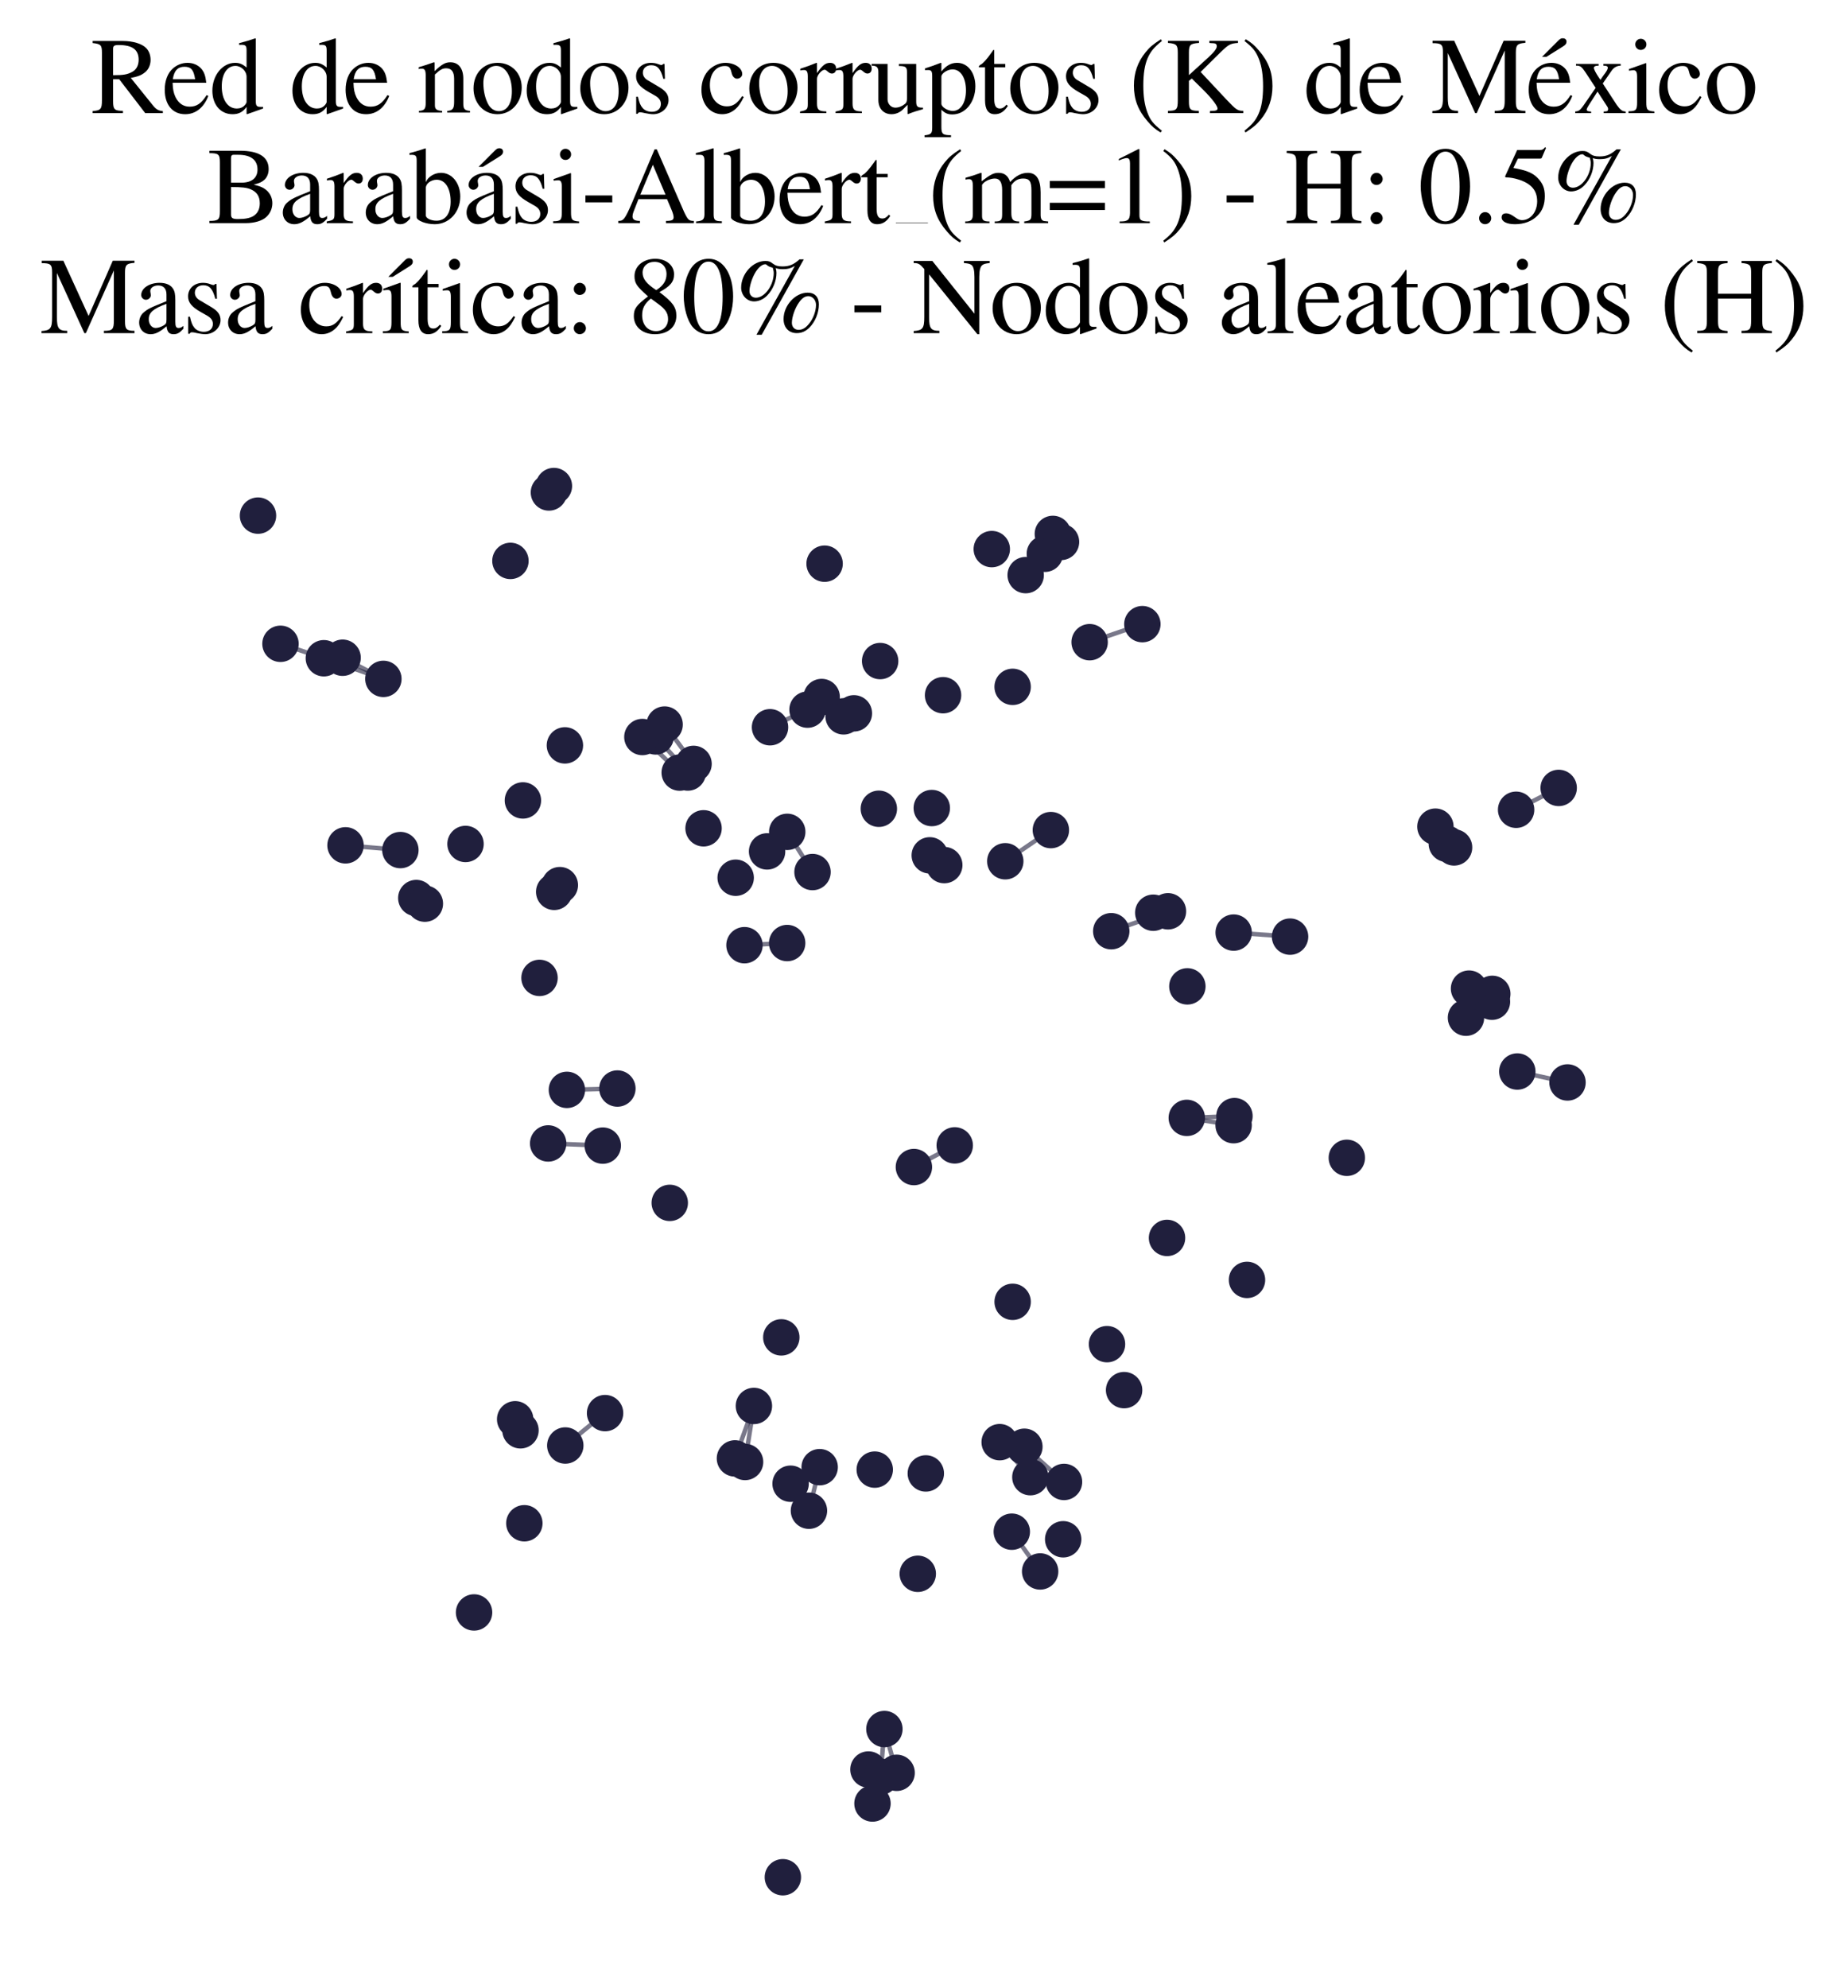 <?xml version="1.0" encoding="utf-8" standalone="no"?>
<!DOCTYPE svg PUBLIC "-//W3C//DTD SVG 1.1//EN"
  "http://www.w3.org/Graphics/SVG/1.1/DTD/svg11.dtd">
<svg xmlns:xlink="http://www.w3.org/1999/xlink" width="165.542pt" height="178.036pt" viewBox="0 0 165.542 178.036" xmlns="http://www.w3.org/2000/svg" version="1.1">
 <defs>
  <style type="text/css">*{stroke-linejoin: round; stroke-linecap: butt}</style>
 </defs>
 <g id="figure_1">
  <g id="patch_1">
   <path d="M 0 178.036 
L 165.542 178.036 
L 165.542 0 
L 0 0 
z
" style="fill: #ffffff"/>
  </g>
  <g id="axes_1">
   <g id="LineCollection_1">
    <path d="M 95.312 132.731 
L 91.763 129.579 
" clip-path="url(#pf034821ab0)" style="fill: none; stroke: #201f3d; stroke-opacity: 0.6; stroke-width: 0.4"/>
    <path d="M 77.794 158.487 
L 78.156 161.533 
" clip-path="url(#pf034821ab0)" style="fill: none; stroke: #201f3d; stroke-opacity: 0.6; stroke-width: 0.4"/>
    <path d="M 72.785 78.105 
L 70.52 74.506 
" clip-path="url(#pf034821ab0)" style="fill: none; stroke: #201f3d; stroke-opacity: 0.6; stroke-width: 0.4"/>
    <path d="M 106.311 100.125 
L 110.506 100.778 
" clip-path="url(#pf034821ab0)" style="fill: none; stroke: #201f3d; stroke-opacity: 0.6; stroke-width: 0.4"/>
    <path d="M 106.311 100.125 
L 110.581 99.966 
" clip-path="url(#pf034821ab0)" style="fill: none; stroke: #201f3d; stroke-opacity: 0.6; stroke-width: 0.4"/>
    <path d="M 110.511 83.529 
L 115.563 83.891 
" clip-path="url(#pf034821ab0)" style="fill: none; stroke: #201f3d; stroke-opacity: 0.6; stroke-width: 0.4"/>
    <path d="M 99.545 83.404 
L 104.625 81.621 
" clip-path="url(#pf034821ab0)" style="fill: none; stroke: #201f3d; stroke-opacity: 0.6; stroke-width: 0.4"/>
    <path d="M 34.343 60.805 
L 29.011 58.956 
" clip-path="url(#pf034821ab0)" style="fill: none; stroke: #201f3d; stroke-opacity: 0.6; stroke-width: 0.4"/>
    <path d="M 34.343 60.805 
L 30.691 58.911 
" clip-path="url(#pf034821ab0)" style="fill: none; stroke: #201f3d; stroke-opacity: 0.6; stroke-width: 0.4"/>
    <path d="M 91.879 51.511 
L 95.044 48.539 
" clip-path="url(#pf034821ab0)" style="fill: none; stroke: #201f3d; stroke-opacity: 0.6; stroke-width: 0.4"/>
    <path d="M 91.879 51.511 
L 94.314 47.821 
" clip-path="url(#pf034821ab0)" style="fill: none; stroke: #201f3d; stroke-opacity: 0.6; stroke-width: 0.4"/>
    <path d="M 135.919 95.971 
L 140.416 96.951 
" clip-path="url(#pf034821ab0)" style="fill: none; stroke: #201f3d; stroke-opacity: 0.6; stroke-width: 0.4"/>
    <path d="M 90.636 137.188 
L 93.175 140.747 
" clip-path="url(#pf034821ab0)" style="fill: none; stroke: #201f3d; stroke-opacity: 0.6; stroke-width: 0.4"/>
    <path d="M 55.305 97.495 
L 50.782 97.615 
" clip-path="url(#pf034821ab0)" style="fill: none; stroke: #201f3d; stroke-opacity: 0.6; stroke-width: 0.4"/>
    <path d="M 73.425 131.408 
L 72.465 135.308 
" clip-path="url(#pf034821ab0)" style="fill: none; stroke: #201f3d; stroke-opacity: 0.6; stroke-width: 0.4"/>
    <path d="M 29.011 58.956 
L 25.126 57.662 
" clip-path="url(#pf034821ab0)" style="fill: none; stroke: #201f3d; stroke-opacity: 0.6; stroke-width: 0.4"/>
    <path d="M 81.866 104.527 
L 85.524 102.587 
" clip-path="url(#pf034821ab0)" style="fill: none; stroke: #201f3d; stroke-opacity: 0.6; stroke-width: 0.4"/>
    <path d="M 54.202 126.567 
L 50.638 129.468 
" clip-path="url(#pf034821ab0)" style="fill: none; stroke: #201f3d; stroke-opacity: 0.6; stroke-width: 0.4"/>
    <path d="M 49.104 102.413 
L 53.996 102.608 
" clip-path="url(#pf034821ab0)" style="fill: none; stroke: #201f3d; stroke-opacity: 0.6; stroke-width: 0.4"/>
    <path d="M 61.611 69.192 
L 58.737 65.96 
" clip-path="url(#pf034821ab0)" style="fill: none; stroke: #201f3d; stroke-opacity: 0.6; stroke-width: 0.4"/>
    <path d="M 60.888 69.198 
L 57.544 66.011 
" clip-path="url(#pf034821ab0)" style="fill: none; stroke: #201f3d; stroke-opacity: 0.6; stroke-width: 0.4"/>
    <path d="M 80.318 158.784 
L 79.224 154.864 
" clip-path="url(#pf034821ab0)" style="fill: none; stroke: #201f3d; stroke-opacity: 0.6; stroke-width: 0.4"/>
    <path d="M 92.299 132.305 
L 89.551 129.168 
" clip-path="url(#pf034821ab0)" style="fill: none; stroke: #201f3d; stroke-opacity: 0.6; stroke-width: 0.4"/>
    <path d="M 67.534 125.925 
L 65.836 130.624 
" clip-path="url(#pf034821ab0)" style="fill: none; stroke: #201f3d; stroke-opacity: 0.6; stroke-width: 0.4"/>
    <path d="M 67.534 125.925 
L 66.742 130.943 
" clip-path="url(#pf034821ab0)" style="fill: none; stroke: #201f3d; stroke-opacity: 0.6; stroke-width: 0.4"/>
    <path d="M 35.866 76.137 
L 30.951 75.713 
" clip-path="url(#pf034821ab0)" style="fill: none; stroke: #201f3d; stroke-opacity: 0.6; stroke-width: 0.4"/>
    <path d="M 97.609 57.518 
L 102.332 55.902 
" clip-path="url(#pf034821ab0)" style="fill: none; stroke: #201f3d; stroke-opacity: 0.6; stroke-width: 0.4"/>
    <path d="M 90.051 77.139 
L 94.135 74.347 
" clip-path="url(#pf034821ab0)" style="fill: none; stroke: #201f3d; stroke-opacity: 0.6; stroke-width: 0.4"/>
    <path d="M 78.868 159.135 
L 79.224 154.864 
" clip-path="url(#pf034821ab0)" style="fill: none; stroke: #201f3d; stroke-opacity: 0.6; stroke-width: 0.4"/>
    <path d="M 135.812 72.527 
L 139.625 70.571 
" clip-path="url(#pf034821ab0)" style="fill: none; stroke: #201f3d; stroke-opacity: 0.6; stroke-width: 0.4"/>
    <path d="M 70.513 84.465 
L 66.69 84.656 
" clip-path="url(#pf034821ab0)" style="fill: none; stroke: #201f3d; stroke-opacity: 0.6; stroke-width: 0.4"/>
    <path d="M 62.127 68.418 
L 59.536 64.896 
" clip-path="url(#pf034821ab0)" style="fill: none; stroke: #201f3d; stroke-opacity: 0.6; stroke-width: 0.4"/>
    <path d="M 68.978 65.137 
L 72.338 63.559 
" clip-path="url(#pf034821ab0)" style="fill: none; stroke: #201f3d; stroke-opacity: 0.6; stroke-width: 0.4"/>
   </g>
   <g id="PathCollection_1">
    <defs>
     <path id="m96fa81fcf4" d="M 0 1.581 
C 0.419 1.581 0.822 1.415 1.118 1.118 
C 1.415 0.822 1.581 0.419 1.581 0 
C 1.581 -0.419 1.415 -0.822 1.118 -1.118 
C 0.822 -1.415 0.419 -1.581 0 -1.581 
C -0.419 -1.581 -0.822 -1.415 -1.118 -1.118 
C -1.415 -0.822 -1.581 -0.419 -1.581 0 
C -1.581 0.419 -1.415 0.822 -1.118 1.118 
C -0.822 1.415 -0.419 1.581 0 1.581 
z
" style="stroke: #201f3d; stroke-width: 0.1"/>
    </defs>
    <g clip-path="url(#pf034821ab0)">
     <use xlink:href="#m96fa81fcf4" x="92.299" y="132.305" style="fill: #201f3d; stroke: #201f3d; stroke-width: 0.1"/>
     <use xlink:href="#m96fa81fcf4" x="77.794" y="158.487" style="fill: #201f3d; stroke: #201f3d; stroke-width: 0.1"/>
     <use xlink:href="#m96fa81fcf4" x="99.164" y="120.391" style="fill: #201f3d; stroke: #201f3d; stroke-width: 0.1"/>
     <use xlink:href="#m96fa81fcf4" x="68.978" y="65.137" style="fill: #201f3d; stroke: #201f3d; stroke-width: 0.1"/>
     <use xlink:href="#m96fa81fcf4" x="94.314" y="47.821" style="fill: #201f3d; stroke: #201f3d; stroke-width: 0.1"/>
     <use xlink:href="#m96fa81fcf4" x="78.156" y="161.533" style="fill: #201f3d; stroke: #201f3d; stroke-width: 0.1"/>
     <use xlink:href="#m96fa81fcf4" x="46.147" y="127.12" style="fill: #201f3d; stroke: #201f3d; stroke-width: 0.1"/>
     <use xlink:href="#m96fa81fcf4" x="88.843" y="49.18" style="fill: #201f3d; stroke: #201f3d; stroke-width: 0.1"/>
     <use xlink:href="#m96fa81fcf4" x="70.821" y="132.891" style="fill: #201f3d; stroke: #201f3d; stroke-width: 0.1"/>
     <use xlink:href="#m96fa81fcf4" x="72.465" y="135.308" style="fill: #201f3d; stroke: #201f3d; stroke-width: 0.1"/>
     <use xlink:href="#m96fa81fcf4" x="84.478" y="62.267" style="fill: #201f3d; stroke: #201f3d; stroke-width: 0.1"/>
     <use xlink:href="#m96fa81fcf4" x="140.416" y="96.951" style="fill: #201f3d; stroke: #201f3d; stroke-width: 0.1"/>
     <use xlink:href="#m96fa81fcf4" x="30.691" y="58.911" style="fill: #201f3d; stroke: #201f3d; stroke-width: 0.1"/>
     <use xlink:href="#m96fa81fcf4" x="82.933" y="131.969" style="fill: #201f3d; stroke: #201f3d; stroke-width: 0.1"/>
     <use xlink:href="#m96fa81fcf4" x="66.69" y="84.656" style="fill: #201f3d; stroke: #201f3d; stroke-width: 0.1"/>
     <use xlink:href="#m96fa81fcf4" x="53.996" y="102.608" style="fill: #201f3d; stroke: #201f3d; stroke-width: 0.1"/>
     <use xlink:href="#m96fa81fcf4" x="94.135" y="74.347" style="fill: #201f3d; stroke: #201f3d; stroke-width: 0.1"/>
     <use xlink:href="#m96fa81fcf4" x="68.715" y="76.257" style="fill: #201f3d; stroke: #201f3d; stroke-width: 0.1"/>
     <use xlink:href="#m96fa81fcf4" x="70.52" y="74.506" style="fill: #201f3d; stroke: #201f3d; stroke-width: 0.1"/>
     <use xlink:href="#m96fa81fcf4" x="67.534" y="125.925" style="fill: #201f3d; stroke: #201f3d; stroke-width: 0.1"/>
     <use xlink:href="#m96fa81fcf4" x="78.359" y="131.628" style="fill: #201f3d; stroke: #201f3d; stroke-width: 0.1"/>
     <use xlink:href="#m96fa81fcf4" x="78.842" y="59.209" style="fill: #201f3d; stroke: #201f3d; stroke-width: 0.1"/>
     <use xlink:href="#m96fa81fcf4" x="106.311" y="100.125" style="fill: #201f3d; stroke: #201f3d; stroke-width: 0.1"/>
     <use xlink:href="#m96fa81fcf4" x="45.724" y="50.238" style="fill: #201f3d; stroke: #201f3d; stroke-width: 0.1"/>
     <use xlink:href="#m96fa81fcf4" x="73.867" y="50.487" style="fill: #201f3d; stroke: #201f3d; stroke-width: 0.1"/>
     <use xlink:href="#m96fa81fcf4" x="129.605" y="75.576" style="fill: #201f3d; stroke: #201f3d; stroke-width: 0.1"/>
     <use xlink:href="#m96fa81fcf4" x="103.309" y="81.749" style="fill: #201f3d; stroke: #201f3d; stroke-width: 0.1"/>
     <use xlink:href="#m96fa81fcf4" x="90.636" y="137.188" style="fill: #201f3d; stroke: #201f3d; stroke-width: 0.1"/>
     <use xlink:href="#m96fa81fcf4" x="95.239" y="137.866" style="fill: #201f3d; stroke: #201f3d; stroke-width: 0.1"/>
     <use xlink:href="#m96fa81fcf4" x="50.638" y="129.468" style="fill: #201f3d; stroke: #201f3d; stroke-width: 0.1"/>
     <use xlink:href="#m96fa81fcf4" x="34.343" y="60.805" style="fill: #201f3d; stroke: #201f3d; stroke-width: 0.1"/>
     <use xlink:href="#m96fa81fcf4" x="104.541" y="110.876" style="fill: #201f3d; stroke: #201f3d; stroke-width: 0.1"/>
     <use xlink:href="#m96fa81fcf4" x="70.128" y="168.136" style="fill: #201f3d; stroke: #201f3d; stroke-width: 0.1"/>
     <use xlink:href="#m96fa81fcf4" x="130.254" y="75.9" style="fill: #201f3d; stroke: #201f3d; stroke-width: 0.1"/>
     <use xlink:href="#m96fa81fcf4" x="48.33" y="87.586" style="fill: #201f3d; stroke: #201f3d; stroke-width: 0.1"/>
     <use xlink:href="#m96fa81fcf4" x="72.338" y="63.559" style="fill: #201f3d; stroke: #201f3d; stroke-width: 0.1"/>
     <use xlink:href="#m96fa81fcf4" x="73.604" y="62.429" style="fill: #201f3d; stroke: #201f3d; stroke-width: 0.1"/>
     <use xlink:href="#m96fa81fcf4" x="115.563" y="83.891" style="fill: #201f3d; stroke: #201f3d; stroke-width: 0.1"/>
     <use xlink:href="#m96fa81fcf4" x="135.812" y="72.527" style="fill: #201f3d; stroke: #201f3d; stroke-width: 0.1"/>
     <use xlink:href="#m96fa81fcf4" x="79.224" y="154.864" style="fill: #201f3d; stroke: #201f3d; stroke-width: 0.1"/>
     <use xlink:href="#m96fa81fcf4" x="55.305" y="97.495" style="fill: #201f3d; stroke: #201f3d; stroke-width: 0.1"/>
     <use xlink:href="#m96fa81fcf4" x="46.842" y="71.692" style="fill: #201f3d; stroke: #201f3d; stroke-width: 0.1"/>
     <use xlink:href="#m96fa81fcf4" x="135.919" y="95.971" style="fill: #201f3d; stroke: #201f3d; stroke-width: 0.1"/>
     <use xlink:href="#m96fa81fcf4" x="73.425" y="131.408" style="fill: #201f3d; stroke: #201f3d; stroke-width: 0.1"/>
     <use xlink:href="#m96fa81fcf4" x="59.997" y="107.737" style="fill: #201f3d; stroke: #201f3d; stroke-width: 0.1"/>
     <use xlink:href="#m96fa81fcf4" x="66.742" y="130.943" style="fill: #201f3d; stroke: #201f3d; stroke-width: 0.1"/>
     <use xlink:href="#m96fa81fcf4" x="58.737" y="65.96" style="fill: #201f3d; stroke: #201f3d; stroke-width: 0.1"/>
     <use xlink:href="#m96fa81fcf4" x="90.051" y="77.139" style="fill: #201f3d; stroke: #201f3d; stroke-width: 0.1"/>
     <use xlink:href="#m96fa81fcf4" x="63.024" y="74.188" style="fill: #201f3d; stroke: #201f3d; stroke-width: 0.1"/>
     <use xlink:href="#m96fa81fcf4" x="99.545" y="83.404" style="fill: #201f3d; stroke: #201f3d; stroke-width: 0.1"/>
     <use xlink:href="#m96fa81fcf4" x="72.785" y="78.105" style="fill: #201f3d; stroke: #201f3d; stroke-width: 0.1"/>
     <use xlink:href="#m96fa81fcf4" x="111.705" y="114.636" style="fill: #201f3d; stroke: #201f3d; stroke-width: 0.1"/>
     <use xlink:href="#m96fa81fcf4" x="42.466" y="144.421" style="fill: #201f3d; stroke: #201f3d; stroke-width: 0.1"/>
     <use xlink:href="#m96fa81fcf4" x="70.513" y="84.465" style="fill: #201f3d; stroke: #201f3d; stroke-width: 0.1"/>
     <use xlink:href="#m96fa81fcf4" x="65.836" y="130.624" style="fill: #201f3d; stroke: #201f3d; stroke-width: 0.1"/>
     <use xlink:href="#m96fa81fcf4" x="25.126" y="57.662" style="fill: #201f3d; stroke: #201f3d; stroke-width: 0.1"/>
     <use xlink:href="#m96fa81fcf4" x="133.678" y="89.016" style="fill: #201f3d; stroke: #201f3d; stroke-width: 0.1"/>
     <use xlink:href="#m96fa81fcf4" x="65.901" y="78.615" style="fill: #201f3d; stroke: #201f3d; stroke-width: 0.1"/>
     <use xlink:href="#m96fa81fcf4" x="131.321" y="91.152" style="fill: #201f3d; stroke: #201f3d; stroke-width: 0.1"/>
     <use xlink:href="#m96fa81fcf4" x="133.648" y="89.72" style="fill: #201f3d; stroke: #201f3d; stroke-width: 0.1"/>
     <use xlink:href="#m96fa81fcf4" x="78.868" y="159.135" style="fill: #201f3d; stroke: #201f3d; stroke-width: 0.1"/>
     <use xlink:href="#m96fa81fcf4" x="83.469" y="72.373" style="fill: #201f3d; stroke: #201f3d; stroke-width: 0.1"/>
     <use xlink:href="#m96fa81fcf4" x="50.15" y="79.278" style="fill: #201f3d; stroke: #201f3d; stroke-width: 0.1"/>
     <use xlink:href="#m96fa81fcf4" x="57.544" y="66.011" style="fill: #201f3d; stroke: #201f3d; stroke-width: 0.1"/>
     <use xlink:href="#m96fa81fcf4" x="110.506" y="100.778" style="fill: #201f3d; stroke: #201f3d; stroke-width: 0.1"/>
     <use xlink:href="#m96fa81fcf4" x="91.763" y="129.579" style="fill: #201f3d; stroke: #201f3d; stroke-width: 0.1"/>
     <use xlink:href="#m96fa81fcf4" x="37.291" y="80.434" style="fill: #201f3d; stroke: #201f3d; stroke-width: 0.1"/>
     <use xlink:href="#m96fa81fcf4" x="59.536" y="64.896" style="fill: #201f3d; stroke: #201f3d; stroke-width: 0.1"/>
     <use xlink:href="#m96fa81fcf4" x="120.647" y="103.701" style="fill: #201f3d; stroke: #201f3d; stroke-width: 0.1"/>
     <use xlink:href="#m96fa81fcf4" x="104.625" y="81.621" style="fill: #201f3d; stroke: #201f3d; stroke-width: 0.1"/>
     <use xlink:href="#m96fa81fcf4" x="85.524" y="102.587" style="fill: #201f3d; stroke: #201f3d; stroke-width: 0.1"/>
     <use xlink:href="#m96fa81fcf4" x="23.111" y="46.182" style="fill: #201f3d; stroke: #201f3d; stroke-width: 0.1"/>
     <use xlink:href="#m96fa81fcf4" x="80.318" y="158.784" style="fill: #201f3d; stroke: #201f3d; stroke-width: 0.1"/>
     <use xlink:href="#m96fa81fcf4" x="61.611" y="69.192" style="fill: #201f3d; stroke: #201f3d; stroke-width: 0.1"/>
     <use xlink:href="#m96fa81fcf4" x="49.618" y="43.533" style="fill: #201f3d; stroke: #201f3d; stroke-width: 0.1"/>
     <use xlink:href="#m96fa81fcf4" x="102.332" y="55.902" style="fill: #201f3d; stroke: #201f3d; stroke-width: 0.1"/>
     <use xlink:href="#m96fa81fcf4" x="93.597" y="49.601" style="fill: #201f3d; stroke: #201f3d; stroke-width: 0.1"/>
     <use xlink:href="#m96fa81fcf4" x="69.989" y="119.783" style="fill: #201f3d; stroke: #201f3d; stroke-width: 0.1"/>
     <use xlink:href="#m96fa81fcf4" x="29.011" y="58.956" style="fill: #201f3d; stroke: #201f3d; stroke-width: 0.1"/>
     <use xlink:href="#m96fa81fcf4" x="49.645" y="79.879" style="fill: #201f3d; stroke: #201f3d; stroke-width: 0.1"/>
     <use xlink:href="#m96fa81fcf4" x="110.511" y="83.529" style="fill: #201f3d; stroke: #201f3d; stroke-width: 0.1"/>
     <use xlink:href="#m96fa81fcf4" x="46.624" y="128.106" style="fill: #201f3d; stroke: #201f3d; stroke-width: 0.1"/>
     <use xlink:href="#m96fa81fcf4" x="41.701" y="75.59" style="fill: #201f3d; stroke: #201f3d; stroke-width: 0.1"/>
     <use xlink:href="#m96fa81fcf4" x="60.888" y="69.198" style="fill: #201f3d; stroke: #201f3d; stroke-width: 0.1"/>
     <use xlink:href="#m96fa81fcf4" x="106.363" y="88.345" style="fill: #201f3d; stroke: #201f3d; stroke-width: 0.1"/>
     <use xlink:href="#m96fa81fcf4" x="35.866" y="76.137" style="fill: #201f3d; stroke: #201f3d; stroke-width: 0.1"/>
     <use xlink:href="#m96fa81fcf4" x="82.213" y="140.959" style="fill: #201f3d; stroke: #201f3d; stroke-width: 0.1"/>
     <use xlink:href="#m96fa81fcf4" x="91.879" y="51.511" style="fill: #201f3d; stroke: #201f3d; stroke-width: 0.1"/>
     <use xlink:href="#m96fa81fcf4" x="84.587" y="77.484" style="fill: #201f3d; stroke: #201f3d; stroke-width: 0.1"/>
     <use xlink:href="#m96fa81fcf4" x="83.288" y="76.61" style="fill: #201f3d; stroke: #201f3d; stroke-width: 0.1"/>
     <use xlink:href="#m96fa81fcf4" x="50.782" y="97.615" style="fill: #201f3d; stroke: #201f3d; stroke-width: 0.1"/>
     <use xlink:href="#m96fa81fcf4" x="38.059" y="80.936" style="fill: #201f3d; stroke: #201f3d; stroke-width: 0.1"/>
     <use xlink:href="#m96fa81fcf4" x="97.609" y="57.518" style="fill: #201f3d; stroke: #201f3d; stroke-width: 0.1"/>
     <use xlink:href="#m96fa81fcf4" x="95.312" y="132.731" style="fill: #201f3d; stroke: #201f3d; stroke-width: 0.1"/>
     <use xlink:href="#m96fa81fcf4" x="50.604" y="66.761" style="fill: #201f3d; stroke: #201f3d; stroke-width: 0.1"/>
     <use xlink:href="#m96fa81fcf4" x="95.044" y="48.539" style="fill: #201f3d; stroke: #201f3d; stroke-width: 0.1"/>
     <use xlink:href="#m96fa81fcf4" x="89.551" y="129.168" style="fill: #201f3d; stroke: #201f3d; stroke-width: 0.1"/>
     <use xlink:href="#m96fa81fcf4" x="54.202" y="126.567" style="fill: #201f3d; stroke: #201f3d; stroke-width: 0.1"/>
     <use xlink:href="#m96fa81fcf4" x="49.104" y="102.413" style="fill: #201f3d; stroke: #201f3d; stroke-width: 0.1"/>
     <use xlink:href="#m96fa81fcf4" x="62.127" y="68.418" style="fill: #201f3d; stroke: #201f3d; stroke-width: 0.1"/>
     <use xlink:href="#m96fa81fcf4" x="110.581" y="99.966" style="fill: #201f3d; stroke: #201f3d; stroke-width: 0.1"/>
     <use xlink:href="#m96fa81fcf4" x="81.866" y="104.527" style="fill: #201f3d; stroke: #201f3d; stroke-width: 0.1"/>
     <use xlink:href="#m96fa81fcf4" x="131.595" y="88.547" style="fill: #201f3d; stroke: #201f3d; stroke-width: 0.1"/>
     <use xlink:href="#m96fa81fcf4" x="100.696" y="124.508" style="fill: #201f3d; stroke: #201f3d; stroke-width: 0.1"/>
     <use xlink:href="#m96fa81fcf4" x="49.172" y="44.108" style="fill: #201f3d; stroke: #201f3d; stroke-width: 0.1"/>
     <use xlink:href="#m96fa81fcf4" x="93.175" y="140.747" style="fill: #201f3d; stroke: #201f3d; stroke-width: 0.1"/>
     <use xlink:href="#m96fa81fcf4" x="30.951" y="75.713" style="fill: #201f3d; stroke: #201f3d; stroke-width: 0.1"/>
     <use xlink:href="#m96fa81fcf4" x="46.97" y="136.432" style="fill: #201f3d; stroke: #201f3d; stroke-width: 0.1"/>
     <use xlink:href="#m96fa81fcf4" x="139.625" y="70.571" style="fill: #201f3d; stroke: #201f3d; stroke-width: 0.1"/>
     <use xlink:href="#m96fa81fcf4" x="75.57" y="64.161" style="fill: #201f3d; stroke: #201f3d; stroke-width: 0.1"/>
     <use xlink:href="#m96fa81fcf4" x="128.583" y="74.04" style="fill: #201f3d; stroke: #201f3d; stroke-width: 0.1"/>
     <use xlink:href="#m96fa81fcf4" x="90.711" y="61.518" style="fill: #201f3d; stroke: #201f3d; stroke-width: 0.1"/>
     <use xlink:href="#m96fa81fcf4" x="78.726" y="72.438" style="fill: #201f3d; stroke: #201f3d; stroke-width: 0.1"/>
     <use xlink:href="#m96fa81fcf4" x="90.711" y="116.599" style="fill: #201f3d; stroke: #201f3d; stroke-width: 0.1"/>
     <use xlink:href="#m96fa81fcf4" x="76.491" y="63.89" style="fill: #201f3d; stroke: #201f3d; stroke-width: 0.1"/>
    </g>
   </g>
   <g id="text_1">
    <!-- Red de nodos corruptos (K) de México -->
    <g transform="translate(8.133 10.132) scale(0.096 -0.096)">
     <defs>
      <path id="NimbusRomNo9L-Regu-52" d="M 4218 121 
C 3974 140 3846 205 3661 424 
L 2342 2061 
C 2771 2143 2963 2219 3174 2388 
C 3379 2553 3501 2818 3501 3113 
C 3501 3385 3418 3618 3251 3801 
C 3008 4059 2477 4224 1875 4224 
L 109 4224 
L 109 4102 
C 589 4051 653 3981 653 3528 
L 653 765 
C 653 236 589 159 109 121 
L 109 0 
L 1882 0 
L 1882 134 
C 1389 134 1306 219 1306 692 
L 1306 1984 
L 1664 1984 
L 3187 0 
L 4218 0 
L 4218 121 
z
M 1306 3762 
C 1306 3937 1376 3987 1632 3987 
C 2432 3987 2803 3716 2803 3123 
C 2803 2807 2669 2542 2438 2423 
C 2144 2258 1920 2221 1306 2221 
L 1306 3762 
z
" transform="scale(0.016)"/>
      <path id="NimbusRomNo9L-Regu-65" d="M 2611 1053 
C 2304 564 2029 378 1619 378 
C 1254 378 979 564 794 930 
C 678 1174 634 1386 621 1779 
L 2592 1779 
C 2541 2193 2477 2377 2317 2581 
C 2125 2811 1830 2944 1498 2944 
C 1178 2944 877 2829 634 2611 
C 333 2349 160 1894 160 1370 
C 160 486 621 -64 1357 -64 
C 1965 -64 2445 315 2714 1008 
L 2611 1053 
z
M 634 1984 
C 704 2479 922 2714 1312 2714 
C 1702 2714 1856 2535 1939 1984 
L 634 1984 
z
" transform="scale(0.016)"/>
      <path id="NimbusRomNo9L-Regu-64" d="M 2202 -64 
L 3142 269 
L 3142 365 
C 3027 365 3014 365 2995 365 
C 2765 365 2714 435 2714 731 
L 2714 4364 
L 2682 4377 
C 2374 4268 2150 4204 1741 4096 
L 1741 3994 
C 1792 4000 1830 4000 1882 4000 
C 2118 4000 2176 3936 2176 3672 
L 2176 2669 
C 1933 2874 1760 2944 1504 2944 
C 768 2944 173 2221 173 1312 
C 173 493 653 -64 1357 -64 
C 1715 -64 1958 64 2176 365 
L 2176 -45 
L 2202 -64 
z
M 2176 653 
C 2176 608 2131 531 2067 461 
C 1952 333 1792 269 1606 269 
C 1075 269 723 781 723 1568 
C 723 2291 1037 2765 1523 2765 
C 1862 2765 2176 2464 2176 2125 
L 2176 653 
z
" transform="scale(0.016)"/>
      <path id="NimbusRomNo9L-Regu-6e" d="M 102 2579 
C 141 2598 205 2605 275 2605 
C 454 2605 512 2509 512 2195 
L 512 608 
C 512 243 442 154 115 128 
L 115 32 
L 1472 32 
L 1472 128 
C 1146 154 1050 230 1050 461 
L 1050 2259 
C 1357 2547 1498 2624 1709 2624 
C 2022 2624 2176 2426 2176 2003 
L 2176 666 
C 2176 262 2093 154 1773 128 
L 1773 32 
L 3104 32 
L 3104 128 
C 2790 160 2714 237 2714 550 
L 2714 2016 
C 2714 2618 2432 2976 1958 2976 
C 1664 2976 1466 2867 1030 2458 
L 1030 2963 
L 986 2976 
C 672 2861 454 2790 102 2688 
L 102 2579 
z
" transform="scale(0.016)"/>
      <path id="NimbusRomNo9L-Regu-6f" d="M 1600 2944 
C 768 2944 186 2330 186 1446 
C 186 582 781 -64 1587 -64 
C 2394 -64 3008 614 3008 1498 
C 3008 2336 2419 2944 1600 2944 
z
M 1517 2765 
C 2054 2765 2432 2150 2432 1274 
C 2432 550 2144 115 1664 115 
C 1414 115 1178 269 1043 525 
C 864 858 762 1306 762 1760 
C 762 2368 1062 2765 1517 2765 
z
" transform="scale(0.016)"/>
      <path id="NimbusRomNo9L-Regu-73" d="M 2016 2010 
L 1990 2880 
L 1920 2880 
L 1907 2867 
C 1850 2822 1843 2816 1818 2816 
C 1779 2816 1715 2829 1645 2861 
C 1504 2915 1363 2944 1197 2944 
C 691 2944 326 2616 326 2154 
C 326 1796 531 1539 1075 1231 
L 1446 1020 
C 1670 892 1779 737 1779 539 
C 1779 256 1574 77 1248 77 
C 1030 77 832 159 710 298 
C 576 455 518 600 435 960 
L 333 960 
L 333 -39 
L 416 -39 
C 461 33 486 48 563 48 
C 621 48 710 35 858 -2 
C 1037 -39 1210 -64 1325 -64 
C 1818 -64 2227 308 2227 757 
C 2227 1077 2074 1289 1690 1520 
L 998 1930 
C 819 2033 723 2194 723 2367 
C 723 2624 922 2803 1216 2803 
C 1581 2803 1773 2583 1920 2010 
L 2016 2010 
z
" transform="scale(0.016)"/>
      <path id="NimbusRomNo9L-Regu-63" d="M 2547 998 
C 2240 550 2010 397 1645 397 
C 1062 397 653 909 653 1645 
C 653 2304 1005 2758 1523 2758 
C 1754 2758 1837 2688 1901 2451 
L 1939 2310 
C 1990 2131 2106 2016 2240 2016 
C 2406 2016 2547 2138 2547 2285 
C 2547 2643 2099 2944 1562 2944 
C 1248 2944 922 2816 659 2586 
C 339 2304 160 1869 160 1363 
C 160 531 666 -64 1376 -64 
C 1664 -64 1920 38 2150 237 
C 2323 390 2445 563 2637 941 
L 2547 998 
z
" transform="scale(0.016)"/>
      <path id="NimbusRomNo9L-Regu-72" d="M 45 2496 
C 134 2515 192 2522 269 2522 
C 429 2522 486 2419 486 2138 
L 486 538 
C 486 218 442 173 32 96 
L 32 0 
L 1568 0 
L 1568 102 
C 1133 102 1024 199 1024 565 
L 1024 2013 
C 1024 2219 1299 2541 1472 2541 
C 1510 2541 1568 2509 1638 2445 
C 1741 2355 1811 2317 1894 2317 
C 2048 2317 2144 2426 2144 2605 
C 2144 2816 2010 2944 1792 2944 
C 1523 2944 1338 2797 1024 2343 
L 1024 2931 
L 992 2944 
C 653 2803 422 2721 45 2599 
L 45 2496 
z
" transform="scale(0.016)"/>
      <path id="NimbusRomNo9L-Regu-75" d="M 3066 320 
L 3034 320 
C 2739 320 2669 390 2669 685 
L 2669 2880 
L 1658 2880 
L 1658 2758 
C 2054 2758 2131 2694 2131 2375 
L 2131 875 
C 2131 697 2099 607 2010 537 
C 1837 397 1638 320 1446 320 
C 1197 320 992 537 992 805 
L 992 2880 
L 58 2880 
L 58 2778 
C 365 2778 454 2682 454 2387 
L 454 770 
C 454 263 762 -64 1229 -64 
C 1466 -64 1715 38 1888 211 
L 2163 486 
L 2163 -45 
L 2189 -58 
C 2509 70 2739 141 3066 230 
L 3066 320 
z
" transform="scale(0.016)"/>
      <path id="NimbusRomNo9L-Regu-70" d="M 58 2516 
C 115 2522 160 2522 218 2522 
C 435 2522 480 2458 480 2155 
L 480 -855 
C 480 -1189 410 -1261 32 -1299 
L 32 -1408 
L 1581 -1408 
L 1581 -1293 
C 1101 -1293 1018 -1222 1018 -816 
L 1018 199 
C 1242 -13 1395 -77 1664 -77 
C 2419 -77 3008 643 3008 1575 
C 3008 2372 2560 2944 1939 2944 
C 1581 2944 1299 2784 1018 2438 
L 1018 2931 
L 979 2944 
C 634 2810 410 2726 58 2618 
L 58 2516 
z
M 1018 2136 
C 1018 2329 1376 2560 1670 2560 
C 2144 2560 2458 2071 2458 1324 
C 2458 611 2144 128 1683 128 
C 1382 128 1018 359 1018 552 
L 1018 2136 
z
" transform="scale(0.016)"/>
      <path id="NimbusRomNo9L-Regu-74" d="M 1632 2880 
L 986 2880 
L 986 3622 
C 986 3686 979 3706 941 3706 
C 896 3648 858 3590 813 3526 
C 570 3174 294 2867 192 2841 
C 122 2794 83 2748 83 2715 
C 83 2695 90 2682 109 2682 
L 448 2682 
L 448 751 
C 448 212 640 -64 1018 -64 
C 1331 -64 1574 90 1786 423 
L 1702 493 
C 1568 333 1459 269 1318 269 
C 1082 269 986 443 986 847 
L 986 2682 
L 1632 2682 
L 1632 2880 
z
" transform="scale(0.016)"/>
      <path id="NimbusRomNo9L-Regu-28" d="M 1888 4326 
C 1414 4019 1222 3853 986 3558 
C 531 3002 307 2362 307 1613 
C 307 800 544 173 1107 -480 
C 1370 -787 1536 -928 1869 -1133 
L 1946 -1030 
C 1434 -627 1254 -403 1082 77 
C 928 506 858 992 858 1632 
C 858 2304 941 2829 1114 3226 
C 1293 3622 1485 3853 1946 4224 
L 1888 4326 
z
" transform="scale(0.016)"/>
      <path id="NimbusRomNo9L-Regu-4b" d="M 2643 4109 
C 2720 4096 2784 4096 2810 4096 
C 3002 4096 3078 4045 3078 3917 
C 3078 3775 2931 3583 2579 3257 
L 1446 2224 
L 1446 3534 
C 1446 4000 1517 4071 2035 4109 
L 2035 4231 
L 218 4231 
L 218 4109 
C 717 4071 794 3988 794 3531 
L 794 750 
C 794 217 723 134 218 134 
L 218 0 
L 2022 0 
L 2022 134 
C 1523 134 1446 211 1446 683 
L 1446 1891 
L 1613 2026 
L 2291 1355 
C 2778 876 3123 422 3123 269 
C 3123 179 3034 134 2854 134 
C 2822 134 2752 134 2675 121 
L 2675 0 
L 4627 0 
L 4627 134 
C 4294 134 4205 198 3622 816 
L 2131 2409 
L 3347 3611 
C 3782 4026 3885 4077 4320 4109 
L 4320 4231 
L 2643 4231 
L 2643 4109 
z
" transform="scale(0.016)"/>
      <path id="NimbusRomNo9L-Regu-29" d="M 243 -1133 
C 717 -826 909 -659 1146 -365 
C 1600 192 1824 832 1824 1581 
C 1824 2400 1587 3021 1024 3674 
C 762 3981 595 4122 262 4326 
L 186 4224 
C 698 3821 870 3597 1050 3117 
C 1203 2688 1274 2202 1274 1562 
C 1274 896 1190 365 1018 -26 
C 838 -429 646 -659 186 -1030 
L 243 -1133 
z
" transform="scale(0.016)"/>
      <path id="NimbusRomNo9L-Regu-4d" d="M 4314 3667 
L 4314 751 
C 4314 217 4237 134 3731 134 
L 3731 0 
L 5523 0 
L 5523 134 
C 5056 134 4966 223 4966 681 
L 4966 3536 
C 4966 3993 5050 4077 5523 4115 
L 5523 4237 
L 4250 4237 
L 2835 1004 
L 1357 4237 
L 90 4237 
L 90 4096 
C 614 4096 698 4019 698 3550 
L 698 943 
C 698 282 608 159 77 121 
L 77 0 
L 1581 0 
L 1581 134 
C 1088 134 979 282 979 931 
L 979 3520 
L 2586 0 
L 2675 0 
L 4314 3667 
z
" transform="scale(0.016)"/>
      <path id="NimbusRomNo9L-Regu-b4" d="M 851 3264 
L 1837 3882 
C 1971 3964 2029 4047 2029 4148 
C 2029 4275 1946 4352 1805 4352 
C 1709 4352 1651 4320 1536 4206 
L 595 3264 
L 851 3264 
z
" transform="scale(0.016)"/>
      <path id="NimbusRomNo9L-Regu-78" d="M 1779 0 
L 3066 0 
L 3066 96 
C 2867 96 2739 198 2541 480 
L 1722 1735 
L 2253 2502 
C 2374 2675 2566 2778 2771 2778 
L 2771 2880 
L 1760 2880 
L 1760 2778 
C 1952 2778 2016 2740 2016 2649 
C 2016 2571 1939 2430 1779 2229 
C 1747 2191 1670 2075 1587 1946 
L 1498 2074 
C 1318 2342 1203 2560 1203 2643 
C 1203 2733 1286 2778 1478 2778 
L 1478 2880 
L 154 2880 
L 154 2778 
L 211 2778 
C 403 2778 506 2695 704 2396 
L 1306 1479 
L 576 422 
C 384 160 320 115 109 96 
L 109 0 
L 1037 0 
L 1037 96 
C 858 96 781 128 781 211 
C 781 250 826 346 909 474 
L 1414 1261 
L 1997 365 
C 2022 326 2035 288 2035 250 
C 2035 123 1990 96 1779 96 
L 1779 0 
z
" transform="scale(0.016)"/>
      <path id="NimbusRomNo9L-Regu-69" d="M 1120 2929 
L 128 2579 
L 128 2484 
L 179 2490 
C 256 2502 339 2509 397 2509 
C 550 2509 608 2406 608 2125 
L 608 640 
C 608 179 544 109 102 109 
L 102 0 
L 1619 0 
L 1619 96 
C 1197 128 1146 191 1146 650 
L 1146 2910 
L 1120 2929 
z
M 819 4352 
C 646 4352 499 4205 499 4026 
C 499 3847 640 3699 819 3699 
C 1005 3699 1152 3840 1152 4026 
C 1152 4205 1005 4352 819 4352 
z
" transform="scale(0.016)"/>
     </defs>
     <use xlink:href="#NimbusRomNo9L-Regu-52" transform="scale(0.996)"/>
     <use xlink:href="#NimbusRomNo9L-Regu-65" transform="translate(66.45 0) scale(0.996)"/>
     <use xlink:href="#NimbusRomNo9L-Regu-64" transform="translate(110.684 0) scale(0.996)"/>
     <use xlink:href="#NimbusRomNo9L-Regu-64" transform="translate(185.403 0) scale(0.996)"/>
     <use xlink:href="#NimbusRomNo9L-Regu-65" transform="translate(235.217 0) scale(0.996)"/>
     <use xlink:href="#NimbusRomNo9L-Regu-6e" transform="translate(304.357 0) scale(0.996)"/>
     <use xlink:href="#NimbusRomNo9L-Regu-6f" transform="translate(354.17 0) scale(0.996)"/>
     <use xlink:href="#NimbusRomNo9L-Regu-64" transform="translate(403.983 0) scale(0.996)"/>
     <use xlink:href="#NimbusRomNo9L-Regu-6f" transform="translate(453.796 0) scale(0.996)"/>
     <use xlink:href="#NimbusRomNo9L-Regu-73" transform="translate(503.61 0) scale(0.996)"/>
     <use xlink:href="#NimbusRomNo9L-Regu-63" transform="translate(567.27 0) scale(0.996)"/>
     <use xlink:href="#NimbusRomNo9L-Regu-6f" transform="translate(611.503 0) scale(0.996)"/>
     <use xlink:href="#NimbusRomNo9L-Regu-72" transform="translate(661.317 0) scale(0.996)"/>
     <use xlink:href="#NimbusRomNo9L-Regu-72" transform="translate(694.492 0) scale(0.996)"/>
     <use xlink:href="#NimbusRomNo9L-Regu-75" transform="translate(727.667 0) scale(0.996)"/>
     <use xlink:href="#NimbusRomNo9L-Regu-70" transform="translate(777.48 0) scale(0.996)"/>
     <use xlink:href="#NimbusRomNo9L-Regu-74" transform="translate(827.294 0) scale(0.996)"/>
     <use xlink:href="#NimbusRomNo9L-Regu-6f" transform="translate(854.989 0) scale(0.996)"/>
     <use xlink:href="#NimbusRomNo9L-Regu-73" transform="translate(904.802 0) scale(0.996)"/>
     <use xlink:href="#NimbusRomNo9L-Regu-28" transform="translate(968.462 0) scale(0.996)"/>
     <use xlink:href="#NimbusRomNo9L-Regu-4b" transform="translate(1001.637 0) scale(0.996)"/>
     <use xlink:href="#NimbusRomNo9L-Regu-29" transform="translate(1073.567 0) scale(0.996)"/>
     <use xlink:href="#NimbusRomNo9L-Regu-64" transform="translate(1131.649 0) scale(0.996)"/>
     <use xlink:href="#NimbusRomNo9L-Regu-65" transform="translate(1181.462 0) scale(0.996)"/>
     <use xlink:href="#NimbusRomNo9L-Regu-4d" transform="translate(1250.603 0) scale(0.996)"/>
     <use xlink:href="#NimbusRomNo9L-Regu-b4" transform="translate(1344.699 0.498) scale(0.996)"/>
     <use xlink:href="#NimbusRomNo9L-Regu-65" transform="translate(1339.17 0) scale(0.996)"/>
     <use xlink:href="#NimbusRomNo9L-Regu-78" transform="translate(1383.403 0) scale(0.996)"/>
     <use xlink:href="#NimbusRomNo9L-Regu-69" transform="translate(1433.216 0) scale(0.996)"/>
     <use xlink:href="#NimbusRomNo9L-Regu-63" transform="translate(1460.911 0) scale(0.996)"/>
     <use xlink:href="#NimbusRomNo9L-Regu-6f" transform="translate(1505.145 0) scale(0.996)"/>
    </g>
    <!-- Barabási-Albert_(m=1) - H: 0.5\%  -->
    <g transform="translate(18.592 19.984) scale(0.096 -0.096)">
     <defs>
      <path id="NimbusRomNo9L-Regu-42" d="M 109 4237 
L 109 4096 
C 646 4096 723 4026 723 3548 
L 723 689 
C 723 212 640 128 109 128 
L 109 0 
L 2246 0 
C 2746 0 3200 136 3437 356 
C 3667 564 3795 855 3795 1165 
C 3795 1451 3680 1710 3482 1897 
C 3290 2072 3117 2150 2701 2253 
C 3034 2335 3168 2398 3322 2531 
C 3482 2671 3578 2903 3578 3163 
C 3578 3871 3008 4237 1901 4237 
L 109 4237 
z
M 1376 2112 
C 1997 2112 2291 2080 2522 1982 
C 2886 1827 3059 1568 3059 1159 
C 3059 809 2925 555 2669 406 
C 2464 290 2202 238 1779 238 
C 1466 238 1376 296 1376 504 
L 1376 2112 
z
M 1376 2368 
L 1376 3812 
C 1376 3944 1421 4001 1517 4001 
L 1798 4001 
C 2534 4001 2925 3699 2925 3137 
C 2925 2646 2586 2368 1984 2368 
L 1376 2368 
z
" transform="scale(0.016)"/>
      <path id="NimbusRomNo9L-Regu-61" d="M 2829 423 
C 2720 333 2643 301 2547 301 
C 2400 301 2355 390 2355 672 
L 2355 1920 
C 2355 2253 2323 2438 2227 2592 
C 2086 2822 1811 2944 1434 2944 
C 832 2944 358 2630 358 2227 
C 358 2080 486 1952 634 1952 
C 787 1952 922 2080 922 2221 
C 922 2246 915 2278 909 2323 
C 896 2381 890 2432 890 2477 
C 890 2650 1094 2790 1350 2790 
C 1664 2790 1837 2605 1837 2259 
L 1837 1869 
C 851 1472 742 1421 467 1178 
C 326 1050 237 832 237 621 
C 237 218 518 -64 909 -64 
C 1190 -64 1453 70 1843 403 
C 1875 70 1990 -64 2253 -64 
C 2470 -64 2605 13 2829 256 
L 2829 423 
z
M 1837 783 
C 1837 584 1805 526 1670 449 
C 1517 359 1338 301 1203 301 
C 979 301 800 520 800 796 
L 800 822 
C 800 1201 1062 1433 1837 1715 
L 1837 783 
z
" transform="scale(0.016)"/>
      <path id="NimbusRomNo9L-Regu-62" d="M 979 4364 
L 947 4377 
C 678 4281 506 4230 205 4147 
L 19 4096 
L 19 3994 
C 58 4000 83 4000 128 4000 
C 384 4000 442 3942 442 3673 
L 442 347 
C 442 147 986 -64 1498 -64 
C 2342 -64 2995 640 2995 1555 
C 2995 2342 2509 2944 1869 2944 
C 1478 2944 1107 2714 979 2400 
L 979 4364 
z
M 979 2061 
C 979 2310 1280 2541 1613 2541 
C 2112 2541 2432 2042 2432 1261 
C 2432 550 2125 141 1600 141 
C 1267 141 979 288 979 448 
L 979 2061 
z
" transform="scale(0.016)"/>
      <path id="NimbusRomNo9L-Regu-2d" d="M 250 1619 
L 250 1216 
L 1824 1216 
L 1824 1619 
L 250 1619 
z
" transform="scale(0.016)"/>
      <path id="NimbusRomNo9L-Regu-41" d="M 4518 128 
C 4230 128 4166 192 3942 667 
L 2349 4320 
L 2221 4320 
L 890 1168 
C 480 231 403 128 96 128 
L 96 0 
L 1363 0 
L 1363 128 
C 1056 128 928 212 928 393 
C 928 470 947 560 979 645 
L 1274 1401 
L 2950 1401 
L 3213 778 
C 3290 602 3334 434 3334 342 
C 3334 180 3226 128 2886 128 
L 2886 0 
L 4518 0 
L 4518 128 
z
M 1382 1664 
L 2118 3416 
L 2861 1664 
L 1382 1664 
z
" transform="scale(0.016)"/>
      <path id="NimbusRomNo9L-Regu-6c" d="M 122 4000 
L 160 4000 
C 230 4000 307 4000 358 4000 
C 563 4000 627 3910 627 3610 
L 627 557 
C 627 211 538 128 134 96 
L 134 0 
L 1645 0 
L 1645 109 
C 1242 109 1165 173 1165 528 
L 1165 4371 
L 1139 4384 
C 806 4275 563 4211 122 4103 
L 122 4000 
z
" transform="scale(0.016)"/>
      <path id="NimbusRomNo9L-Regu-6d" d="M 122 2547 
C 205 2566 256 2573 326 2573 
C 493 2573 550 2470 550 2162 
L 550 539 
C 550 192 461 96 102 96 
L 102 0 
L 1523 0 
L 1523 96 
C 1184 96 1088 166 1088 418 
L 1088 2234 
C 1088 2246 1139 2310 1184 2355 
C 1344 2502 1619 2611 1843 2611 
C 2125 2611 2266 2385 2266 1932 
L 2266 528 
C 2266 167 2195 96 1830 96 
L 1830 0 
L 3264 0 
L 3264 96 
C 2899 96 2803 205 2803 603 
L 2803 2221 
C 2995 2496 3206 2611 3501 2611 
C 3866 2611 3981 2438 3981 1907 
L 3981 557 
C 3981 192 3930 141 3558 96 
L 3558 0 
L 4960 0 
L 4960 96 
L 4794 115 
C 4602 115 4518 230 4518 480 
L 4518 1802 
C 4518 2559 4269 2944 3776 2944 
C 3405 2944 3078 2778 2733 2407 
C 2618 2771 2400 2944 2054 2944 
C 1773 2944 1594 2854 1062 2451 
L 1062 2931 
L 1018 2944 
C 691 2822 474 2752 122 2656 
L 122 2547 
z
" transform="scale(0.016)"/>
      <path id="NimbusRomNo9L-Regu-3d" d="M 3418 2470 
L 192 2470 
L 192 2048 
L 3418 2048 
L 3418 2470 
z
M 3418 1190 
L 192 1190 
L 192 768 
L 3418 768 
L 3418 1190 
z
" transform="scale(0.016)"/>
      <path id="NimbusRomNo9L-Regu-31" d="M 1862 4339 
L 710 3757 
L 710 3667 
C 787 3699 858 3725 883 3738 
C 998 3783 1107 3808 1171 3808 
C 1306 3808 1363 3711 1363 3505 
L 1363 592 
C 1363 379 1312 232 1210 173 
C 1114 116 1024 96 755 96 
L 755 0 
L 2522 0 
L 2522 96 
C 2016 96 1914 160 1914 470 
L 1914 4327 
L 1862 4339 
z
" transform="scale(0.016)"/>
      <path id="NimbusRomNo9L-Regu-48" d="M 1338 2304 
L 1338 3533 
C 1338 3990 1408 4059 1901 4104 
L 1901 4224 
L 122 4224 
L 122 4104 
C 614 4059 685 3989 685 3527 
L 685 749 
C 685 210 621 134 122 134 
L 122 0 
L 1901 0 
L 1901 121 
C 1421 159 1338 242 1338 699 
L 1338 2022 
L 3277 2022 
L 3277 757 
C 3277 211 3213 134 2714 134 
L 2714 0 
L 4493 0 
L 4493 121 
C 4013 159 3930 242 3930 696 
L 3930 3529 
C 3930 3989 4000 4059 4493 4104 
L 4493 4224 
L 2714 4224 
L 2714 4104 
C 3206 4059 3277 3990 3277 3533 
L 3277 2304 
L 1338 2304 
z
" transform="scale(0.016)"/>
      <path id="NimbusRomNo9L-Regu-3a" d="M 870 2944 
C 678 2944 518 2777 518 2579 
C 518 2393 678 2233 864 2233 
C 1062 2233 1229 2393 1229 2579 
C 1229 2777 1062 2944 870 2944 
z
M 870 646 
C 678 646 518 480 518 281 
C 518 96 678 -64 864 -64 
C 1062 -64 1229 96 1229 281 
C 1229 480 1062 646 870 646 
z
" transform="scale(0.016)"/>
      <path id="NimbusRomNo9L-Regu-30" d="M 1626 4352 
C 1274 4352 1005 4244 768 4020 
C 397 3661 154 2925 154 2176 
C 154 1479 365 730 666 372 
C 902 90 1229 -64 1600 -64 
C 1926 -64 2202 45 2432 269 
C 2803 621 3046 1364 3046 2138 
C 3046 3450 2464 4352 1626 4352 
z
M 1606 4186 
C 2144 4186 2432 3463 2432 2125 
C 2432 788 2150 103 1600 103 
C 1050 103 768 788 768 2119 
C 768 3476 1056 4186 1606 4186 
z
" transform="scale(0.016)"/>
      <path id="NimbusRomNo9L-Regu-2e" d="M 800 646 
C 608 646 448 480 448 281 
C 448 96 608 -64 794 -64 
C 992 -64 1158 96 1158 281 
C 1158 480 992 646 800 646 
z
" transform="scale(0.016)"/>
      <path id="NimbusRomNo9L-Regu-35" d="M 1158 3776 
L 2413 3776 
C 2515 3776 2541 3789 2560 3834 
L 2803 4403 
L 2746 4448 
C 2650 4314 2586 4282 2451 4282 
L 1114 4282 
L 416 2759 
C 410 2746 410 2740 410 2727 
C 410 2695 435 2676 486 2676 
C 691 2676 947 2631 1210 2547 
C 1946 2309 2285 1910 2285 1274 
C 2285 656 1894 173 1395 173 
C 1267 173 1158 218 966 360 
C 762 508 614 572 480 572 
C 294 572 205 495 205 334 
C 205 90 506 -64 986 -64 
C 1523 -64 1984 110 2304 438 
C 2598 728 2733 1094 2733 1583 
C 2733 2046 2611 2342 2291 2663 
C 2010 2947 1645 3094 890 3229 
L 1158 3776 
z
" transform="scale(0.016)"/>
      <path id="NimbusRomNo9L-Regu-25" d="M 4282 2368 
C 3558 2368 2874 1622 2874 824 
C 2874 325 3181 0 3642 0 
C 3930 0 4166 102 4390 325 
C 4730 670 4941 1187 4941 1686 
C 4941 2120 4698 2368 4282 2368 
z
M 4326 2164 
C 4570 2164 4774 1934 4774 1654 
C 4774 1290 4614 856 4371 556 
C 4166 301 3981 192 3750 192 
C 3520 192 3360 357 3360 601 
C 3360 939 3539 1462 3776 1793 
C 3949 2048 4128 2164 4326 2164 
z
M 4058 4320 
L 3808 4320 
C 3462 4008 3206 3904 2810 3904 
C 2554 3904 2406 3946 2253 4064 
C 2086 4194 2003 4224 1805 4224 
C 1075 4224 390 3468 390 2662 
C 390 2217 730 1856 1146 1856 
C 1421 1856 1709 1984 1920 2209 
C 2253 2549 2458 3056 2458 3526 
C 2458 3615 2445 3693 2413 3808 
C 2528 3763 2643 3744 2829 3744 
C 3110 3744 3277 3788 3533 3931 
L 1286 -96 
L 1594 -96 
L 4058 4320 
z
M 2240 3829 
C 2278 3702 2298 3607 2298 3518 
C 2298 2802 1773 2073 1254 2073 
C 1030 2073 877 2231 877 2460 
C 877 2726 1005 3157 1178 3474 
C 1363 3816 1606 4032 1805 4032 
C 1837 4032 1850 4025 1888 3993 
C 1978 3911 2054 3879 2240 3829 
z
" transform="scale(0.016)"/>
     </defs>
     <use xlink:href="#NimbusRomNo9L-Regu-42" transform="scale(0.996)"/>
     <use xlink:href="#NimbusRomNo9L-Regu-61" transform="translate(66.45 0) scale(0.996)"/>
     <use xlink:href="#NimbusRomNo9L-Regu-72" transform="translate(110.684 0) scale(0.996)"/>
     <use xlink:href="#NimbusRomNo9L-Regu-61" transform="translate(143.859 0) scale(0.996)"/>
     <use xlink:href="#NimbusRomNo9L-Regu-62" transform="translate(188.092 0) scale(0.996)"/>
     <use xlink:href="#NimbusRomNo9L-Regu-b4" transform="translate(243.435 0.498) scale(0.996)"/>
     <use xlink:href="#NimbusRomNo9L-Regu-61" transform="translate(237.906 0) scale(0.996)"/>
     <use xlink:href="#NimbusRomNo9L-Regu-73" transform="translate(282.139 0) scale(0.996)"/>
     <use xlink:href="#NimbusRomNo9L-Regu-69" transform="translate(320.893 0) scale(0.996)"/>
     <use xlink:href="#NimbusRomNo9L-Regu-2d" transform="translate(348.588 0) scale(0.996)"/>
     <use xlink:href="#NimbusRomNo9L-Regu-41" transform="translate(381.763 0) scale(0.996)"/>
     <use xlink:href="#NimbusRomNo9L-Regu-6c" transform="translate(453.693 0) scale(0.996)"/>
     <use xlink:href="#NimbusRomNo9L-Regu-62" transform="translate(481.388 0) scale(0.996)"/>
     <use xlink:href="#NimbusRomNo9L-Regu-65" transform="translate(531.202 0) scale(0.996)"/>
     <use xlink:href="#NimbusRomNo9L-Regu-72" transform="translate(575.435 0) scale(0.996)"/>
     <use xlink:href="#NimbusRomNo9L-Regu-74" transform="translate(608.61 0) scale(0.996)"/>
     <use xlink:href="#NimbusRomNo9L-Regu-28" transform="translate(672.171 0) scale(0.996)"/>
     <use xlink:href="#NimbusRomNo9L-Regu-6d" transform="translate(705.346 0) scale(0.996)"/>
     <use xlink:href="#NimbusRomNo9L-Regu-3d" transform="translate(782.855 0) scale(0.996)"/>
     <use xlink:href="#NimbusRomNo9L-Regu-31" transform="translate(839.043 0) scale(0.996)"/>
     <use xlink:href="#NimbusRomNo9L-Regu-29" transform="translate(888.856 0) scale(0.996)"/>
     <use xlink:href="#NimbusRomNo9L-Regu-2d" transform="translate(946.938 0) scale(0.996)"/>
     <use xlink:href="#NimbusRomNo9L-Regu-48" transform="translate(1005.02 0) scale(0.996)"/>
     <use xlink:href="#NimbusRomNo9L-Regu-3a" transform="translate(1076.95 0) scale(0.996)"/>
     <use xlink:href="#NimbusRomNo9L-Regu-30" transform="translate(1129.552 0) scale(0.996)"/>
     <use xlink:href="#NimbusRomNo9L-Regu-2e" transform="translate(1179.365 0) scale(0.996)"/>
     <use xlink:href="#NimbusRomNo9L-Regu-35" transform="translate(1204.271 0) scale(0.996)"/>
     <use xlink:href="#NimbusRomNo9L-Regu-25" transform="translate(1254.085 0) scale(0.996)"/>
     <path d="M 642.283 0 
L 672.171 0 
L 672.171 0.399 
L 642.283 0.399 
L 642.283 0 
z
"/>
    </g>
    <!-- Masa crítica: 80\% - Nodos aleatorios (H) -->
    <g transform="translate(3.6 29.836) scale(0.096 -0.096)">
     <defs>
      <path id="NimbusRomNo9L-Regu-11" d="M 1120 2950 
L 128 2598 
L 128 2502 
L 179 2508 
C 256 2521 339 2528 397 2528 
C 550 2528 608 2424 608 2141 
L 608 644 
C 608 180 544 109 102 109 
L 102 0 
L 1619 0 
L 1619 96 
C 1197 128 1146 192 1146 654 
L 1146 2931 
L 1120 2950 
z
" transform="scale(0.016)"/>
      <path id="NimbusRomNo9L-Regu-38" d="M 1856 2400 
C 2490 2740 2714 3008 2714 3444 
C 2714 3968 2253 4352 1613 4352 
C 915 4352 397 3924 397 3341 
C 397 2925 518 2740 1190 2151 
C 499 1626 358 1428 358 992 
C 358 372 864 -64 1587 -64 
C 2355 -64 2848 359 2848 1018 
C 2848 1511 2630 1824 1856 2400 
z
M 1741 1741 
C 2208 1408 2362 1178 2362 820 
C 2362 404 2074 116 1658 116 
C 1171 116 845 487 845 1044 
C 845 1453 986 1722 1357 2023 
L 1741 1741 
z
M 1670 2516 
C 1101 2887 870 3181 870 3540 
C 870 3911 1158 4173 1562 4173 
C 1997 4173 2272 3892 2272 3450 
C 2272 3085 2093 2797 1728 2554 
C 1696 2535 1696 2535 1670 2516 
z
" transform="scale(0.016)"/>
      <path id="NimbusRomNo9L-Regu-4e" d="M 3917 -64 
L 3917 3287 
C 3917 3669 3981 3905 4102 3987 
C 4192 4051 4282 4077 4525 4102 
L 4525 4224 
L 3021 4224 
L 3021 4102 
C 3264 4083 3354 4057 3450 4000 
C 3578 3911 3635 3681 3635 3286 
L 3635 1136 
L 1171 4224 
L 77 4224 
L 77 4102 
C 352 4102 442 4051 698 3751 
L 698 938 
C 698 281 608 159 77 121 
L 77 0 
L 1581 0 
L 1581 134 
C 1088 134 979 281 979 928 
L 979 3439 
L 3808 -64 
L 3917 -64 
z
" transform="scale(0.016)"/>
     </defs>
     <use xlink:href="#NimbusRomNo9L-Regu-4d" transform="scale(0.996)"/>
     <use xlink:href="#NimbusRomNo9L-Regu-61" transform="translate(88.567 0) scale(0.996)"/>
     <use xlink:href="#NimbusRomNo9L-Regu-73" transform="translate(132.8 0) scale(0.996)"/>
     <use xlink:href="#NimbusRomNo9L-Regu-61" transform="translate(171.554 0) scale(0.996)"/>
     <use xlink:href="#NimbusRomNo9L-Regu-63" transform="translate(240.694 0) scale(0.996)"/>
     <use xlink:href="#NimbusRomNo9L-Regu-72" transform="translate(284.928 0) scale(0.996)"/>
     <use xlink:href="#NimbusRomNo9L-Regu-b4" transform="translate(315.363 0.498) scale(0.996)"/>
     <use xlink:href="#NimbusRomNo9L-Regu-11" transform="translate(318.103 0) scale(0.996)"/>
     <use xlink:href="#NimbusRomNo9L-Regu-74" transform="translate(345.798 0) scale(0.996)"/>
     <use xlink:href="#NimbusRomNo9L-Regu-69" transform="translate(373.493 0) scale(0.996)"/>
     <use xlink:href="#NimbusRomNo9L-Regu-63" transform="translate(401.189 0) scale(0.996)"/>
     <use xlink:href="#NimbusRomNo9L-Regu-61" transform="translate(445.422 0) scale(0.996)"/>
     <use xlink:href="#NimbusRomNo9L-Regu-3a" transform="translate(489.656 0) scale(0.996)"/>
     <use xlink:href="#NimbusRomNo9L-Regu-38" transform="translate(548.235 0) scale(0.996)"/>
     <use xlink:href="#NimbusRomNo9L-Regu-30" transform="translate(598.048 0) scale(0.996)"/>
     <use xlink:href="#NimbusRomNo9L-Regu-25" transform="translate(647.861 0) scale(0.996)"/>
     <use xlink:href="#NimbusRomNo9L-Regu-2d" transform="translate(755.756 0) scale(0.996)"/>
     <use xlink:href="#NimbusRomNo9L-Regu-4e" transform="translate(813.838 0) scale(0.996)"/>
     <use xlink:href="#NimbusRomNo9L-Regu-6f" transform="translate(885.768 0) scale(0.996)"/>
     <use xlink:href="#NimbusRomNo9L-Regu-64" transform="translate(935.581 0) scale(0.996)"/>
     <use xlink:href="#NimbusRomNo9L-Regu-6f" transform="translate(985.395 0) scale(0.996)"/>
     <use xlink:href="#NimbusRomNo9L-Regu-73" transform="translate(1035.208 0) scale(0.996)"/>
     <use xlink:href="#NimbusRomNo9L-Regu-61" transform="translate(1098.868 0) scale(0.996)"/>
     <use xlink:href="#NimbusRomNo9L-Regu-6c" transform="translate(1143.102 0) scale(0.996)"/>
     <use xlink:href="#NimbusRomNo9L-Regu-65" transform="translate(1170.797 0) scale(0.996)"/>
     <use xlink:href="#NimbusRomNo9L-Regu-61" transform="translate(1215.03 0) scale(0.996)"/>
     <use xlink:href="#NimbusRomNo9L-Regu-74" transform="translate(1259.264 0) scale(0.996)"/>
     <use xlink:href="#NimbusRomNo9L-Regu-6f" transform="translate(1286.959 0) scale(0.996)"/>
     <use xlink:href="#NimbusRomNo9L-Regu-72" transform="translate(1336.772 0) scale(0.996)"/>
     <use xlink:href="#NimbusRomNo9L-Regu-69" transform="translate(1369.948 0) scale(0.996)"/>
     <use xlink:href="#NimbusRomNo9L-Regu-6f" transform="translate(1397.643 0) scale(0.996)"/>
     <use xlink:href="#NimbusRomNo9L-Regu-73" transform="translate(1447.456 0) scale(0.996)"/>
     <use xlink:href="#NimbusRomNo9L-Regu-28" transform="translate(1511.116 0) scale(0.996)"/>
     <use xlink:href="#NimbusRomNo9L-Regu-48" transform="translate(1544.292 0) scale(0.996)"/>
     <use xlink:href="#NimbusRomNo9L-Regu-29" transform="translate(1616.222 0) scale(0.996)"/>
    </g>
   </g>
  </g>
 </g>
 <defs>
  <clipPath id="pf034821ab0">
   <rect x="13.021" y="35.836" width="139.5" height="138.6"/>
  </clipPath>
 </defs>
</svg>
